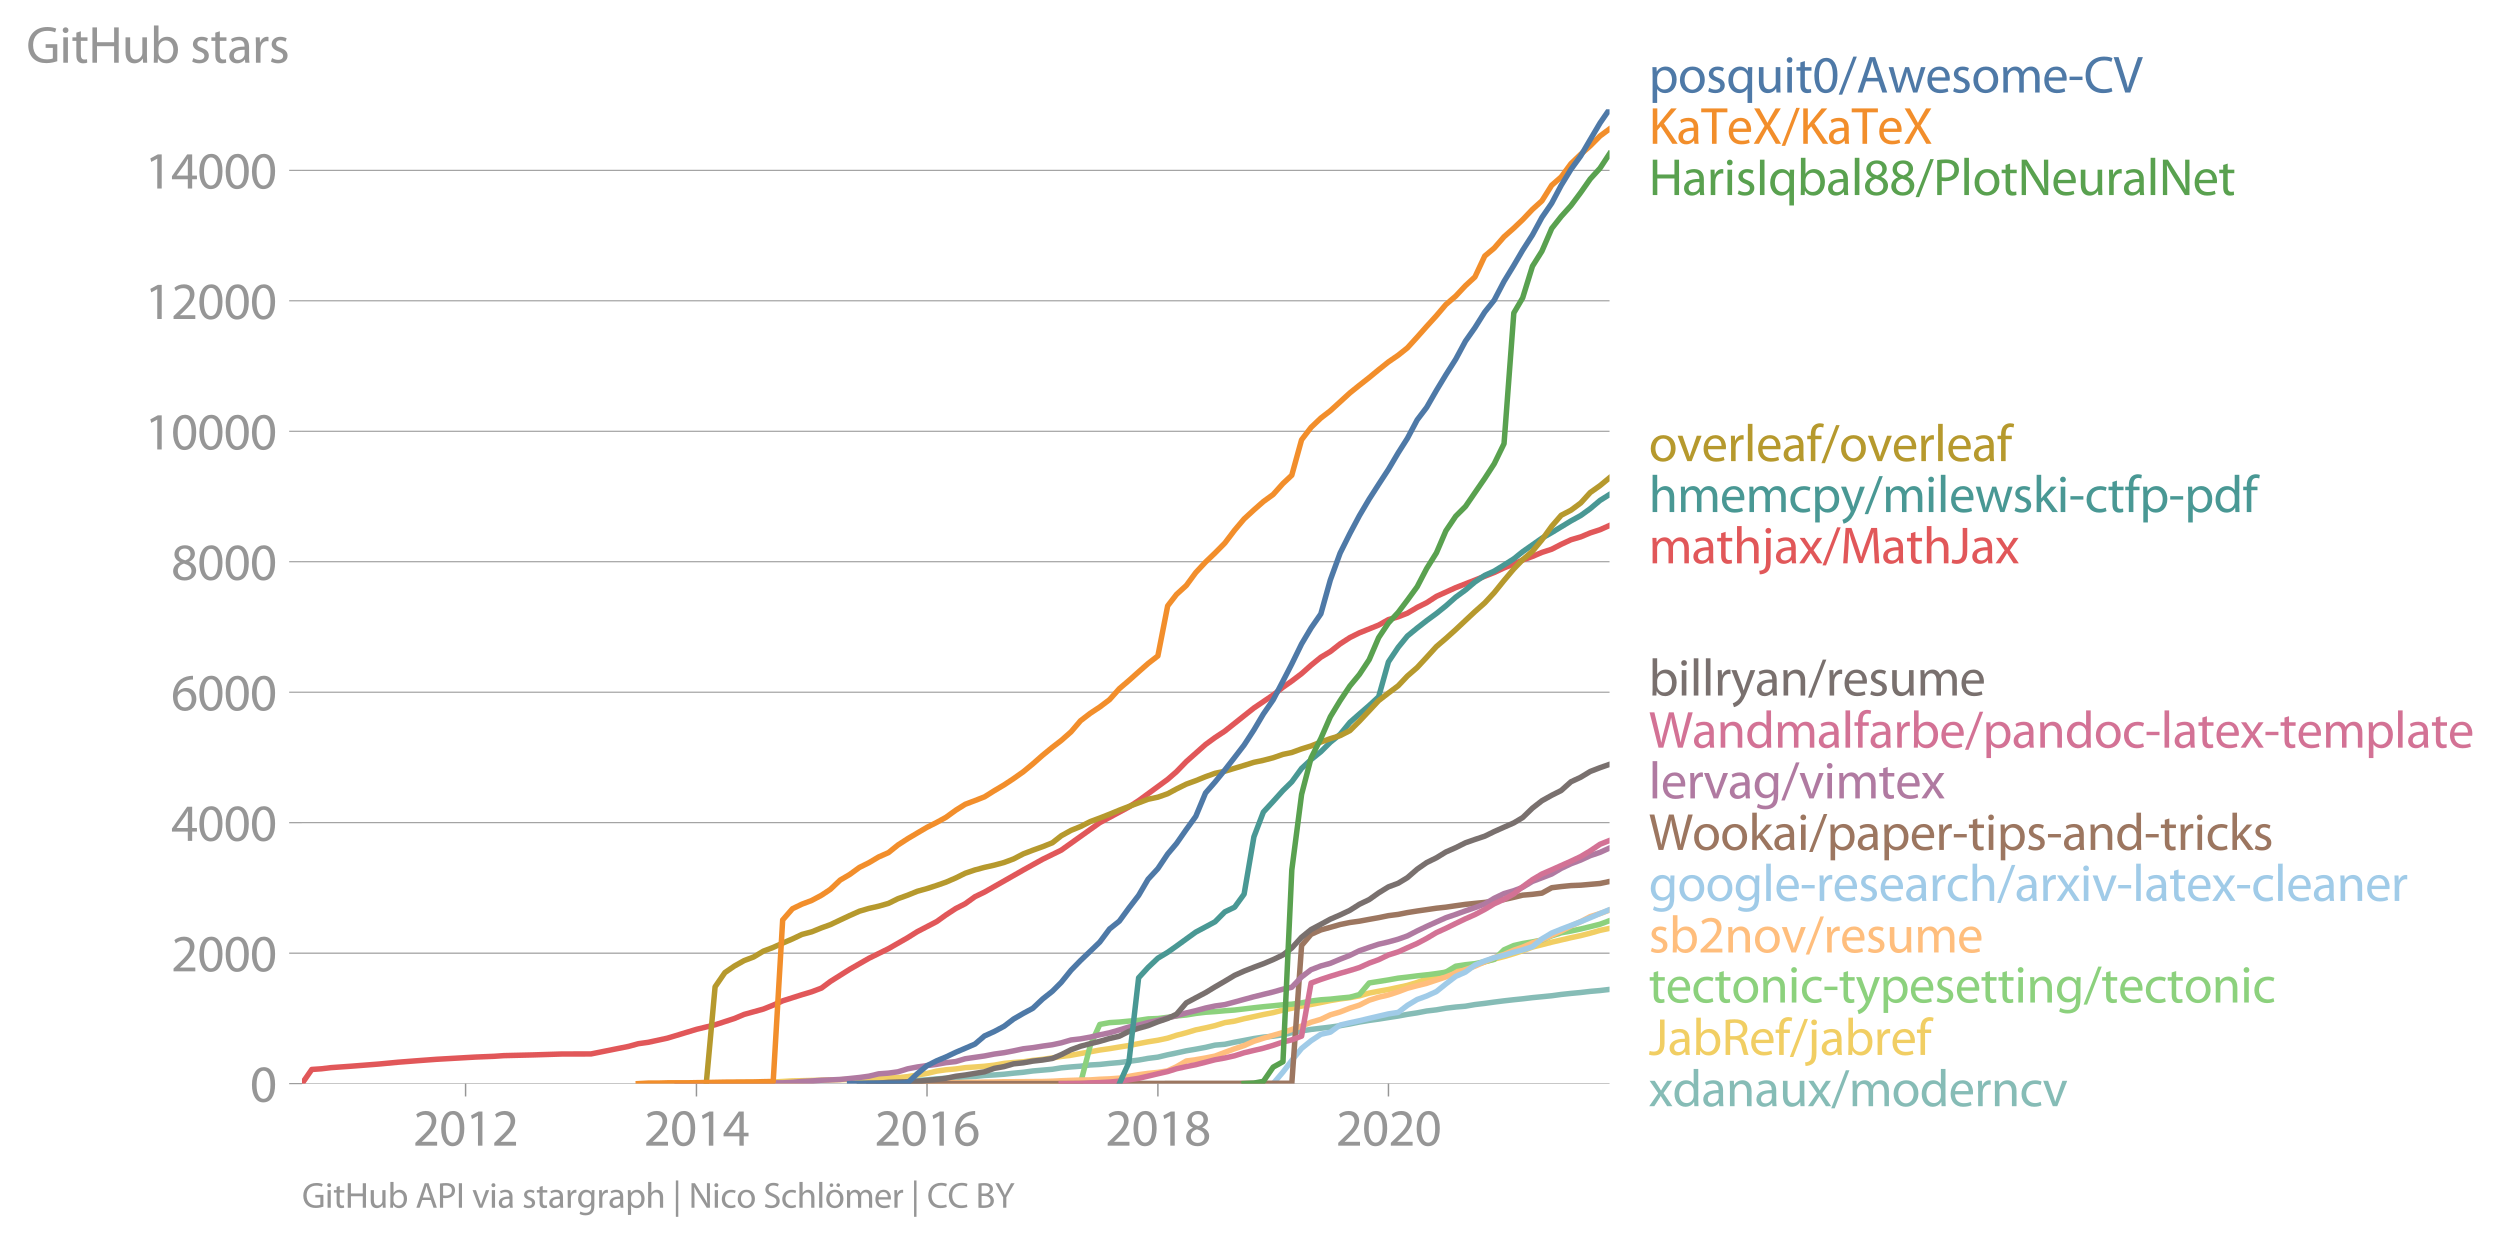 <svg xmlns:xlink="http://www.w3.org/1999/xlink" width="910.398" height="452.647" viewBox="0 0 682.798 339.485" xmlns="http://www.w3.org/2000/svg"><defs><style>*{stroke-linejoin:round;stroke-linecap:butt}</style></defs><g id="figure_1"><path d="M0 339.485h682.798V0H0v339.485z" style="fill:none" id="patch_1"/><g id="axes_1"><path d="M82.476 295.958h357.12V29.846H82.476v266.112z" style="fill:none" id="patch_2"/><g id="matplotlib.axis_1"><g id="xtick_1"><g id="line2d_1"><defs><path id="ma07c8bc0cc" d="M0 0v3.5" style="stroke:#969696;stroke-width:.4"/></defs><use xlink:href="#ma07c8bc0cc" x="127.159" y="295.958" style="fill:#969696;stroke:#969696;stroke-width:.4"/></g><g style="fill:#969696" transform="matrix(.14 0 0 -.14 112.796 312.898)" id="text_1"><defs><path id="MyriadPro-Regular-32" d="M2944 0v467H1075v13l333 307c877 845 1434 1466 1434 2234 0 595-378 1209-1274 1209-480 0-890-179-1178-422l180-397c192 160 505 352 883 352 621 0 825-390 825-813-6-627-486-1164-1548-2176L288 346V0h2656z" transform="scale(.016)"/><path id="MyriadPro-Regular-30" d="M1677 4230c-845 0-1447-768-1447-2163C243 691 794-70 1606-70c922 0 1447 780 1447 2195 0 1325-499 2105-1376 2105zm-32-435c582 0 845-672 845-1696 0-1062-276-1734-852-1734-512 0-844 614-844 1696 0 1133 358 1734 851 1734z" transform="scale(.016)"/><path id="MyriadPro-Regular-31" d="M1510 0h544v4160h-480l-908-486 108-429 724 390h12V0z" transform="scale(.016)"/></defs><use xlink:href="#MyriadPro-Regular-32"/><use xlink:href="#MyriadPro-Regular-30" x="51.3"/><use xlink:href="#MyriadPro-Regular-31" x="102.6"/><use xlink:href="#MyriadPro-Regular-32" x="153.9"/></g></g><g id="xtick_2"><use xlink:href="#ma07c8bc0cc" x="190.216" y="295.958" style="fill:#969696;stroke:#969696;stroke-width:.4" id="line2d_2"/><g style="fill:#969696" transform="matrix(.14 0 0 -.14 175.853 312.898)" id="text_2"><defs><path id="MyriadPro-Regular-34" d="M2560 0v1133h582v441h-582v2586h-608L96 1504v-371h1933V0h531zM666 1574v13l1017 1415c115 192 218 371 346 614h19c-13-218-19-435-19-653V1574H666z" transform="scale(.016)"/></defs><use xlink:href="#MyriadPro-Regular-32"/><use xlink:href="#MyriadPro-Regular-30" x="51.3"/><use xlink:href="#MyriadPro-Regular-31" x="102.6"/><use xlink:href="#MyriadPro-Regular-34" x="153.9"/></g></g><g id="xtick_3"><use xlink:href="#ma07c8bc0cc" x="253.187" y="295.958" style="fill:#969696;stroke:#969696;stroke-width:.4" id="line2d_3"/><g style="fill:#969696" transform="matrix(.14 0 0 -.14 238.823 312.898)" id="text_3"><defs><path id="MyriadPro-Regular-36" d="M2662 4224c-102 0-243-6-409-32-525-64-986-275-1331-614-410-410-704-1056-704-1876C218 621 800-70 1690-70c864 0 1382 704 1382 1465 0 813-518 1344-1254 1344-461 0-807-217-1005-480h-19c96 685 563 1331 1446 1479 160 25 307 32 422 25v461zM1690 365c-589 0-903 505-916 1190 0 103 26 186 64 250 154 301 468 512 807 512 518 0 857-359 857-954s-326-998-806-998h-6z" transform="scale(.016)"/></defs><use xlink:href="#MyriadPro-Regular-32"/><use xlink:href="#MyriadPro-Regular-30" x="51.3"/><use xlink:href="#MyriadPro-Regular-31" x="102.6"/><use xlink:href="#MyriadPro-Regular-36" x="153.9"/></g></g><g id="xtick_4"><use xlink:href="#ma07c8bc0cc" x="316.243" y="295.958" style="fill:#969696;stroke:#969696;stroke-width:.4" id="line2d_4"/><g style="fill:#969696" transform="matrix(.14 0 0 -.14 301.88 312.898)" id="text_4"><defs><path id="MyriadPro-Regular-38" d="M1062 2170c-512-218-825-589-825-1114C237 448 762-70 1632-70c794 0 1414 486 1414 1209 0 506-320 871-838 1075v20c512 243 685 620 685 972 0 519-403 1024-1210 1024-729 0-1286-448-1286-1107 0-358 198-717 659-934l6-19zm583-1831c-531 0-851 371-832 794 0 397 262 717 749 857 563-160 915-403 915-908 0-423-327-743-832-743zm6 3488c506 0 704-345 704-678 0-378-275-634-633-755-480 128-794 352-794 768 0 358 256 665 723 665z" transform="scale(.016)"/></defs><use xlink:href="#MyriadPro-Regular-32"/><use xlink:href="#MyriadPro-Regular-30" x="51.3"/><use xlink:href="#MyriadPro-Regular-31" x="102.6"/><use xlink:href="#MyriadPro-Regular-38" x="153.9"/></g></g><g id="xtick_5"><use xlink:href="#ma07c8bc0cc" x="379.214" y="295.958" style="fill:#969696;stroke:#969696;stroke-width:.4" id="line2d_5"/><g style="fill:#969696" transform="matrix(.14 0 0 -.14 364.85 312.898)" id="text_5"><use xlink:href="#MyriadPro-Regular-32"/><use xlink:href="#MyriadPro-Regular-30" x="51.3"/><use xlink:href="#MyriadPro-Regular-32" x="102.6"/><use xlink:href="#MyriadPro-Regular-30" x="153.9"/></g></g></g><g id="matplotlib.axis_2"><g id="ytick_1"><path d="M82.476 295.958h357.12" clip-path="url(#pf9a435b9bf)" style="fill:none;stroke:#969696;stroke-width:.3;stroke-linecap:square" id="line2d_6"/><g id="line2d_7"><defs><path id="m764c932a17" d="M0 0h-3.5" style="stroke:#969696;stroke-width:.3"/></defs><use xlink:href="#m764c932a17" x="82.476" y="295.958" style="fill:#969696;stroke:#969696;stroke-width:.3"/></g><use xlink:href="#MyriadPro-Regular-30" style="fill:#969696" transform="matrix(.14 0 0 -.14 68.295 300.928)" id="text_6"/></g><g id="ytick_2"><path d="M82.476 260.325h357.12" clip-path="url(#pf9a435b9bf)" style="fill:none;stroke:#969696;stroke-width:.3;stroke-linecap:square" id="line2d_8"/><use xlink:href="#m764c932a17" x="82.476" y="260.325" style="fill:#969696;stroke:#969696;stroke-width:.3" id="line2d_9"/><g style="fill:#969696" transform="matrix(.14 0 0 -.14 46.75 265.295)" id="text_7"><use xlink:href="#MyriadPro-Regular-32"/><use xlink:href="#MyriadPro-Regular-30" x="51.3"/><use xlink:href="#MyriadPro-Regular-30" x="102.6"/><use xlink:href="#MyriadPro-Regular-30" x="153.9"/></g></g><g id="ytick_3"><path d="M82.476 224.69h357.12" clip-path="url(#pf9a435b9bf)" style="fill:none;stroke:#969696;stroke-width:.3;stroke-linecap:square" id="line2d_10"/><use xlink:href="#m764c932a17" x="82.476" y="224.691" style="fill:#969696;stroke:#969696;stroke-width:.3" id="line2d_11"/><g style="fill:#969696" transform="matrix(.14 0 0 -.14 46.75 229.66)" id="text_8"><use xlink:href="#MyriadPro-Regular-34"/><use xlink:href="#MyriadPro-Regular-30" x="51.3"/><use xlink:href="#MyriadPro-Regular-30" x="102.6"/><use xlink:href="#MyriadPro-Regular-30" x="153.9"/></g></g><g id="ytick_4"><path d="M82.476 189.057h357.12" clip-path="url(#pf9a435b9bf)" style="fill:none;stroke:#969696;stroke-width:.3;stroke-linecap:square" id="line2d_12"/><use xlink:href="#m764c932a17" x="82.476" y="189.057" style="fill:#969696;stroke:#969696;stroke-width:.3" id="line2d_13"/><g style="fill:#969696" transform="matrix(.14 0 0 -.14 46.75 194.027)" id="text_9"><use xlink:href="#MyriadPro-Regular-36"/><use xlink:href="#MyriadPro-Regular-30" x="51.3"/><use xlink:href="#MyriadPro-Regular-30" x="102.6"/><use xlink:href="#MyriadPro-Regular-30" x="153.9"/></g></g><g id="ytick_5"><path d="M82.476 153.424h357.12" clip-path="url(#pf9a435b9bf)" style="fill:none;stroke:#969696;stroke-width:.3;stroke-linecap:square" id="line2d_14"/><use xlink:href="#m764c932a17" x="82.476" y="153.424" style="fill:#969696;stroke:#969696;stroke-width:.3" id="line2d_15"/><g style="fill:#969696" transform="matrix(.14 0 0 -.14 46.75 158.394)" id="text_10"><use xlink:href="#MyriadPro-Regular-38"/><use xlink:href="#MyriadPro-Regular-30" x="51.3"/><use xlink:href="#MyriadPro-Regular-30" x="102.6"/><use xlink:href="#MyriadPro-Regular-30" x="153.9"/></g></g><g id="ytick_6"><path d="M82.476 117.79h357.12" clip-path="url(#pf9a435b9bf)" style="fill:none;stroke:#969696;stroke-width:.3;stroke-linecap:square" id="line2d_16"/><use xlink:href="#m764c932a17" x="82.476" y="117.79" style="fill:#969696;stroke:#969696;stroke-width:.3" id="line2d_17"/><g style="fill:#969696" transform="matrix(.14 0 0 -.14 39.568 122.76)" id="text_11"><use xlink:href="#MyriadPro-Regular-31"/><use xlink:href="#MyriadPro-Regular-30" x="51.3"/><use xlink:href="#MyriadPro-Regular-30" x="102.6"/><use xlink:href="#MyriadPro-Regular-30" x="153.9"/><use xlink:href="#MyriadPro-Regular-30" x="205.2"/></g></g><g id="ytick_7"><path d="M82.476 82.156h357.12" clip-path="url(#pf9a435b9bf)" style="fill:none;stroke:#969696;stroke-width:.3;stroke-linecap:square" id="line2d_18"/><use xlink:href="#m764c932a17" x="82.476" y="82.156" style="fill:#969696;stroke:#969696;stroke-width:.3" id="line2d_19"/><g style="fill:#969696" transform="matrix(.14 0 0 -.14 39.568 87.126)" id="text_12"><use xlink:href="#MyriadPro-Regular-31"/><use xlink:href="#MyriadPro-Regular-32" x="51.3"/><use xlink:href="#MyriadPro-Regular-30" x="102.6"/><use xlink:href="#MyriadPro-Regular-30" x="153.9"/><use xlink:href="#MyriadPro-Regular-30" x="205.2"/></g></g><g id="ytick_8"><path d="M82.476 46.523h357.12" clip-path="url(#pf9a435b9bf)" style="fill:none;stroke:#969696;stroke-width:.3;stroke-linecap:square" id="line2d_20"/><use xlink:href="#m764c932a17" x="82.476" y="46.523" style="fill:#969696;stroke:#969696;stroke-width:.3" id="line2d_21"/><g style="fill:#969696" transform="matrix(.14 0 0 -.14 39.568 51.493)" id="text_13"><use xlink:href="#MyriadPro-Regular-31"/><use xlink:href="#MyriadPro-Regular-34" x="51.3"/><use xlink:href="#MyriadPro-Regular-30" x="102.6"/><use xlink:href="#MyriadPro-Regular-30" x="153.9"/><use xlink:href="#MyriadPro-Regular-30" x="205.2"/></g></g><g style="fill:#969696" transform="matrix(.14 0 0 -.14 7.2 17.14)" id="text_14"><defs><path id="MyriadPro-Regular-47" d="M3770 2266H2349v-448h877V531c-128-64-378-115-743-115-1005 0-1664 646-1664 1741 0 1081 685 1734 1735 1734 435 0 723-83 953-185l135 454c-186 90-576 198-1076 198-1446 0-2329-940-2336-2227 0-672 231-1248 602-1606 422-403 960-570 1613-570 582 0 1075 147 1325 237v2074z" transform="scale(.016)"/><path id="MyriadPro-Regular-69" d="M1030 0v3098H467V0h563zM749 4320c-205 0-352-154-352-352 0-192 141-346 339-346 224 0 365 154 358 346 0 198-134 352-345 352z" transform="scale(.016)"/><path id="MyriadPro-Regular-74" d="M595 3667v-569H115v-429h480V979c0-365 58-640 218-806C947 19 1158-70 1421-70c217 0 390 38 499 83l-26 422c-83-25-172-38-326-38-314 0-422 217-422 601v1671h806v429h-806v742l-551-173z" transform="scale(.016)"/><path id="MyriadPro-Regular-48" d="M486 4314V0h557v2022h2087V0h563v4314h-563V2509H1043v1805H486z" transform="scale(.016)"/><path id="MyriadPro-Regular-75" d="M3059 3098h-563V1197c0-103-19-205-51-288-103-250-365-512-743-512-512 0-691 397-691 985v1716H448V1286C448 198 1030-70 1517-70c550 0 877 326 1024 576h13l32-506h499c-19 243-26 525-26 845v2253z" transform="scale(.016)"/><path id="MyriadPro-Regular-62" d="M467 800c0-275-13-589-25-800h486l26 512h19c230-410 589-582 1037-582 691 0 1388 550 1388 1657 7 941-537 1581-1305 1581-499 0-858-224-1056-570h-13v1946H467V800zm557 998c0 90 19 167 32 231 115 429 474 691 858 691 601 0 921-531 921-1152 0-710-352-1190-941-1190-409 0-736 268-844 659-13 64-26 134-26 205v556z" transform="scale(.016)"/><path id="MyriadPro-Regular-73" d="M250 147C467 19 781-70 1120-70c736 0 1158 390 1158 934 0 461-275 730-812 934-404 154-589 269-589 525 0 231 185 423 518 423 288 0 512-103 634-180l141 410c-173 102-448 192-762 192-666 0-1069-410-1069-909 0-371 263-678 819-877 416-153 576-300 576-569 0-256-192-461-601-461-282 0-576 115-743 224L250 147z" transform="scale(.016)"/><path id="MyriadPro-Regular-61" d="M2643 1901c0 621-230 1267-1177 1267-391 0-762-109-1018-275l128-371c218 140 518 230 806 230 634 0 704-461 704-717v-64C890 1978 224 1568 224 819c0-448 320-889 947-889 442 0 775 217 947 460h20l44-390h512c-38 211-51 474-51 742v1159zm-544-858c0-57-13-121-32-179-89-262-345-518-749-518-288 0-531 172-531 537 0 602 698 711 1312 698v-538z" transform="scale(.016)"/><path id="MyriadPro-Regular-72" d="M467 0h557v1651c0 96 13 186 26 263 76 422 358 723 755 723 77 0 134-7 192-19v531c-51 13-96 19-160 19-378 0-717-262-858-678h-25l-20 608H442c19-288 25-602 25-967V0z" transform="scale(.016)"/></defs><use xlink:href="#MyriadPro-Regular-47"/><use xlink:href="#MyriadPro-Regular-69" x="64.6"/><use xlink:href="#MyriadPro-Regular-74" x="88"/><use xlink:href="#MyriadPro-Regular-48" x="121.1"/><use xlink:href="#MyriadPro-Regular-75" x="186.3"/><use xlink:href="#MyriadPro-Regular-62" x="241.4"/><use xlink:href="#MyriadPro-Regular-20" x="298.3"/><use xlink:href="#MyriadPro-Regular-73" x="319.5"/><use xlink:href="#MyriadPro-Regular-74" x="359.1"/><use xlink:href="#MyriadPro-Regular-61" x="392.2"/><use xlink:href="#MyriadPro-Regular-72" x="440.4"/><use xlink:href="#MyriadPro-Regular-73" x="473.1"/></g></g><path d="m239.989 295.958 2.674-.196 2.588-.196 2.674-.303 2.587-.196 2.675-.142 2.674-.267 2.501-.179 2.674-.213 2.588-.125 2.674-.143 2.588-.267 2.674-.142 2.674-.196 2.588-.285 2.674-.25 2.588-.356 2.674-.232 2.674-.231 2.415-.392 2.674-.25 2.588-.196 2.674-.338 2.588-.143 2.674-.285 2.674-.232 2.588-.338 2.674-.339 2.588-.463 2.674-.338 2.674-.642 2.416-.499 2.674-.588 2.588-.445 2.674-.499 2.587-.606 2.675-.231 2.674-.57 2.587-.482 2.675-.516 2.587-.392 2.674-.25 2.675-.374 2.415-.57 2.674-.499 2.588-.41 2.674-.32 2.588-.303 2.674-.392 2.674-.463 2.588-.535 2.674-.445 2.588-.357 2.674-.427 2.674-.41 2.501-.463 2.674-.41 2.588-.499 2.674-.32 2.588-.446 2.674-.32 2.674-.232 2.588-.446 2.674-.32 2.588-.357 2.674-.338 2.674-.303 2.416-.25 2.674-.32 2.587-.25 2.675-.267 2.587-.356 2.674-.285 2.675-.25 2.587-.303 2.674-.231 2.588-.303" clip-path="url(#pf9a435b9bf)" style="fill:none;stroke:#86bcb6;stroke-width:1.5;stroke-linecap:square" id="line2d_22"/><path d="m195.305 295.958 2.675-.142 2.587-.125 2.674-.036h2.588l2.674-.089 2.674-.053 2.588-.143 2.674-.16 2.588-.054 2.674-.07 2.674-.072 2.416-.071 2.674-.054 2.588-.089 2.674-.089 2.588-.089 2.674-.196 2.674-.053 2.588-.036 2.674-.303 2.587-.41 2.675-.445 2.674-.642 2.501-.356 2.674-.232 2.588-.356 2.674-.178 2.588-.196 2.674-.303 2.674-.481 2.588-.25 2.674-.195 2.588-.375 2.674-.285 2.674-.392 2.415-.392 2.674-.338 2.588-.463 2.674-.481 2.588-.481 2.674-.375 2.674-.445 2.588-.41 2.674-.516 2.588-.5 2.674-.427 2.674-.57 2.416-.784 2.674-.695 2.588-.784 2.674-.552 2.587-.606 2.675-.82 2.674-.41 2.587-.659 2.675-.57 2.587-.57 2.674-.516 2.675-.695 2.415-.5 2.674-.587 2.588-.446 2.674-.534 2.588-.535 2.674-.445 2.674-.356 2.588-.481 2.674-.767 2.588-.498 2.674-.481 2.674-.57 2.501-.553 2.674-.802 2.588-.944 2.674-.944 2.588-.962 2.674-.713 2.674-.606 2.588-.695 2.674-.73 2.588-.802 2.674-.66 2.674-.8 2.416-.803 2.674-.997 2.587-.642 2.675-.695 2.587-.605 2.674-.624 2.675-.57 2.587-.66 2.674-.765 2.588-.553" clip-path="url(#pf9a435b9bf)" style="fill:none;stroke:#f1ce63;stroke-width:1.5;stroke-linecap:square" id="line2d_23"/><path d="m287.432 295.958 2.415-.018 2.674-.07 2.588-.036 2.674-10.299 2.588-5.737 2.674-.499 2.674-.16 2.588-.25 2.674-.213 2.588-.392 2.674-.107 2.674-.338 2.416-.357 2.674-.267 2.588-.428 2.674-.32 2.587-.179 2.675-.231 2.674-.196 2.587-.303 2.675-.32 2.587-.286 2.674-.25 2.675-.284 2.415-.16 2.674-.357 2.588-.499 2.674-.338 2.588-.179 2.674-.285 2.674-.25 2.588-.712 2.674-3.171 2.588-.41 2.674-.428 2.674-.48 2.501-.286 2.674-.338 2.588-.285 2.674-.339 2.588-.392 2.674-1.621 2.674-.41 2.588-.285 2.674-.552 2.588-.606 2.674-2.62 2.674-1.175 2.416-.552 2.674-.446 2.587-.516 2.675-1.123 2.587-.837 2.674-.481 2.675-.57 2.587-.624 2.674-.677 2.588-.962" clip-path="url(#pf9a435b9bf)" style="fill:none;stroke:#8cd17d;stroke-width:1.5;stroke-linecap:square" id="line2d_24"/><g style="fill:#4e79a7" transform="matrix(.14 0 0 -.14 450.31 25.274)" id="text_15"><defs><path id="MyriadPro-Regular-70" d="M467-1267h557V416h13c185-307 544-486 953-486 730 0 1408 550 1408 1664 0 940-563 1574-1312 1574-505 0-870-224-1100-602h-13l-26 532H442c12-295 25-615 25-1012v-3353zm557 3059c0 77 19 160 38 230 109 423 468 698 852 698 595 0 921-531 921-1152 0-710-345-1197-941-1197-403 0-742 269-844 659-13 71-26 148-26 231v531z" transform="scale(.016)"/><path id="MyriadPro-Regular-6f" d="M1779 3168c-857 0-1536-608-1536-1645C243 544 890-70 1728-70c749 0 1542 499 1542 1644 0 948-601 1594-1491 1594zm-13-422c666 0 928-666 928-1191 0-697-403-1203-940-1203-551 0-941 512-941 1190 0 589 288 1204 953 1204z" transform="scale(.016)"/><path id="MyriadPro-Regular-71" d="M2579-1267h563v3513c0 320 7 589 20 852h-532l-19-468h-13c-153 301-473 538-953 538-653 0-1402-512-1402-1670C243 557 832-70 1555-70c499 0 845 243 1011 550h13v-1747zm0 2528c0-83-19-192-45-269-128-390-441-614-806-614-621 0-915 537-915 1152 0 697 352 1190 934 1190 423 0 723-294 807-640 19-70 25-160 25-237v-582z" transform="scale(.016)"/><path id="MyriadPro-Regular-2f" d="m422-256 1792 4640h-435L-6-256h428z" transform="scale(.016)"/><path id="MyriadPro-Regular-41" d="M2714 1357 3174 0h596L2298 4314h-672L160 0h576l448 1357h1530zm-1415 435 423 1248c83 262 153 525 217 781h13c64-250 128-506 224-787l422-1242H1299z" transform="scale(.016)"/><path id="MyriadPro-Regular-77" d="M115 3098 1050 0h512l499 1472c109 333 205 653 281 1024h13c77-365 167-672 275-1018L3104 0h512l998 3098h-556l-442-1556c-102-364-186-691-237-1004h-19c-70 313-160 640-275 1011l-480 1549h-474l-505-1575c-103-339-205-672-276-985h-19c-57 320-141 640-230 985L691 3098H115z" transform="scale(.016)"/><path id="MyriadPro-Regular-65" d="M2957 1446c6 58 19 148 19 263 0 569-269 1459-1280 1459-902 0-1453-736-1453-1670C243 563 813-70 1766-70c493 0 832 108 1031 198l-96 403c-211-89-455-160-858-160-563 0-1049 314-1062 1075h2176zM787 1850c45 390 295 915 864 915 634 0 787-557 781-915H787z" transform="scale(.016)"/><path id="MyriadPro-Regular-6d" d="M467 0h551v1869c0 96 12 192 44 275 90 282 346 563 698 563 429 0 646-358 646-851V0h551v1914c0 102 19 204 45 281 96 275 345 512 665 512 455 0 672-358 672-953V0h551v1824c0 1075-608 1344-1018 1344-294 0-499-77-685-218-128-96-249-230-345-403h-13c-135 365-455 621-877 621-512 0-800-275-973-570h-19l-26 500H442c19-256 25-519 25-839V0z" transform="scale(.016)"/><path id="MyriadPro-Regular-2d" d="M192 1939v-416h1581v416H192z" transform="scale(.016)"/><path id="MyriadPro-Regular-43" d="M3386 582c-224-108-570-179-909-179-1050 0-1658 679-1658 1735 0 1132 672 1779 1683 1779 359 0 660-77 871-179l134 454c-147 77-486 192-1024 192-1337 0-2253-915-2253-2266C230 704 1146-70 2362-70c524 0 934 108 1139 211l-115 441z" transform="scale(.016)"/><path id="MyriadPro-Regular-56" d="m2048 0 1542 4314h-595l-729-2132c-192-563-372-1107-493-1606h-13c-115 506-275 1030-461 1613L627 4314H26L1434 0h614z" transform="scale(.016)"/></defs><use xlink:href="#MyriadPro-Regular-70"/><use xlink:href="#MyriadPro-Regular-6f" x="56.9"/><use xlink:href="#MyriadPro-Regular-73" x="111.8"/><use xlink:href="#MyriadPro-Regular-71" x="151.4"/><use xlink:href="#MyriadPro-Regular-75" x="207.7"/><use xlink:href="#MyriadPro-Regular-69" x="262.8"/><use xlink:href="#MyriadPro-Regular-74" x="286.2"/><use xlink:href="#MyriadPro-Regular-30" x="319.3"/><use xlink:href="#MyriadPro-Regular-2f" x="370.6"/><use xlink:href="#MyriadPro-Regular-41" x="404.9"/><use xlink:href="#MyriadPro-Regular-77" x="466.1"/><use xlink:href="#MyriadPro-Regular-65" x="539.7"/><use xlink:href="#MyriadPro-Regular-73" x="589.8"/><use xlink:href="#MyriadPro-Regular-6f" x="629.4"/><use xlink:href="#MyriadPro-Regular-6d" x="684.3"/><use xlink:href="#MyriadPro-Regular-65" x="767.7"/><use xlink:href="#MyriadPro-Regular-2d" x="817.8"/><use xlink:href="#MyriadPro-Regular-43" x="848.5"/><use xlink:href="#MyriadPro-Regular-56" x="906.5"/></g><g style="fill:#f28e2b" transform="matrix(.14 0 0 -.14 450.31 39.274)" id="text_16"><defs><path id="MyriadPro-Regular-4b" d="M486 0h557v1645l410 473L2874 0h659L1850 2483l1561 1831h-691L1402 2694c-109-140-224-294-340-460h-19v2080H486V0z" transform="scale(.016)"/><path id="MyriadPro-Regular-54" d="M1306 0h563v3840h1318v474H-6v-474h1312V0z" transform="scale(.016)"/><path id="MyriadPro-Regular-58" d="M3494 0 2150 2214l1312 2100h-640l-588-1012c-160-275-269-473-391-729h-19c-115 230-237 448-397 729L858 4314H211l1267-2132L160 0h640l518 947c224 378 346 608 468 858h12c135-250 276-487 500-851L2848 0h646z" transform="scale(.016)"/></defs><use xlink:href="#MyriadPro-Regular-4b"/><use xlink:href="#MyriadPro-Regular-61" x="54.2"/><use xlink:href="#MyriadPro-Regular-54" x="102.4"/><use xlink:href="#MyriadPro-Regular-65" x="152.1"/><use xlink:href="#MyriadPro-Regular-58" x="202.2"/><use xlink:href="#MyriadPro-Regular-2f" x="259.3"/><use xlink:href="#MyriadPro-Regular-4b" x="293.6"/><use xlink:href="#MyriadPro-Regular-61" x="347.8"/><use xlink:href="#MyriadPro-Regular-54" x="396"/><use xlink:href="#MyriadPro-Regular-65" x="445.7"/><use xlink:href="#MyriadPro-Regular-58" x="495.8"/></g><g style="fill:#59a14f" transform="matrix(.14 0 0 -.14 450.31 53.274)" id="text_17"><defs><path id="MyriadPro-Regular-49" d="M486 4314V0h557v4314H486z" transform="scale(.016)"/><path id="MyriadPro-Regular-6c" d="M467 0h563v4544H467V0z" transform="scale(.016)"/><path id="MyriadPro-Regular-50" d="M486 0h557v1728c128-32 282-38 448-38 544 0 1024 160 1319 473 217 224 332 531 332 922 0 384-140 697-377 902-256 231-659 359-1210 359-448 0-800-39-1069-84V0zm557 3859c96 26 282 45 525 45 614 0 1018-275 1018-845 0-595-410-921-1082-921-186 0-339 12-461 44v1677z" transform="scale(.016)"/><path id="MyriadPro-Regular-4e" d="M1011 0v1843c0 717-13 1235-45 1779l20 7c217-467 505-960 806-1440L3162 0h563v4314h-525V2509c0-672 13-1197 64-1773l-13-6c-205 441-454 896-774 1401L1094 4314H486V0h525z" transform="scale(.016)"/></defs><use xlink:href="#MyriadPro-Regular-48"/><use xlink:href="#MyriadPro-Regular-61" x="65.2"/><use xlink:href="#MyriadPro-Regular-72" x="113.4"/><use xlink:href="#MyriadPro-Regular-69" x="146.1"/><use xlink:href="#MyriadPro-Regular-73" x="169.5"/><use xlink:href="#MyriadPro-Regular-49" x="209.1"/><use xlink:href="#MyriadPro-Regular-71" x="233"/><use xlink:href="#MyriadPro-Regular-62" x="289.3"/><use xlink:href="#MyriadPro-Regular-61" x="346.2"/><use xlink:href="#MyriadPro-Regular-6c" x="394.4"/><use xlink:href="#MyriadPro-Regular-38" x="418"/><use xlink:href="#MyriadPro-Regular-38" x="469.3"/><use xlink:href="#MyriadPro-Regular-2f" x="520.6"/><use xlink:href="#MyriadPro-Regular-50" x="554.9"/><use xlink:href="#MyriadPro-Regular-6c" x="608.1"/><use xlink:href="#MyriadPro-Regular-6f" x="631.7"/><use xlink:href="#MyriadPro-Regular-74" x="686.6"/><use xlink:href="#MyriadPro-Regular-4e" x="719.7"/><use xlink:href="#MyriadPro-Regular-65" x="785.5"/><use xlink:href="#MyriadPro-Regular-75" x="835.6"/><use xlink:href="#MyriadPro-Regular-72" x="890.7"/><use xlink:href="#MyriadPro-Regular-61" x="923.4"/><use xlink:href="#MyriadPro-Regular-6c" x="971.6"/><use xlink:href="#MyriadPro-Regular-4e" x="995.2"/><use xlink:href="#MyriadPro-Regular-65" x="1061"/><use xlink:href="#MyriadPro-Regular-74" x="1111.1"/></g><g style="fill:#b6992d" transform="matrix(.14 0 0 -.14 450.31 125.94)" id="text_18"><defs><path id="MyriadPro-Regular-76" d="M83 3098 1261 0h537l1216 3098h-588l-602-1741c-102-282-192-538-262-794h-20c-64 256-147 512-249 794L685 3098H83z" transform="scale(.016)"/><path id="MyriadPro-Regular-66" d="M1082 0v2669h748v429h-748v166c0 474 121 896 601 896 160 0 275-32 359-70l76 435c-108 45-281 89-480 89-262 0-544-83-755-288-262-249-358-646-358-1081v-147H90v-429h435V0h557z" transform="scale(.016)"/></defs><use xlink:href="#MyriadPro-Regular-6f"/><use xlink:href="#MyriadPro-Regular-76" x="54.9"/><use xlink:href="#MyriadPro-Regular-65" x="103"/><use xlink:href="#MyriadPro-Regular-72" x="153.1"/><use xlink:href="#MyriadPro-Regular-6c" x="185.8"/><use xlink:href="#MyriadPro-Regular-65" x="209.4"/><use xlink:href="#MyriadPro-Regular-61" x="259.5"/><use xlink:href="#MyriadPro-Regular-66" x="307.7"/><use xlink:href="#MyriadPro-Regular-2f" x="336.9"/><use xlink:href="#MyriadPro-Regular-6f" x="371.2"/><use xlink:href="#MyriadPro-Regular-76" x="426.1"/><use xlink:href="#MyriadPro-Regular-65" x="474.2"/><use xlink:href="#MyriadPro-Regular-72" x="524.3"/><use xlink:href="#MyriadPro-Regular-6c" x="557"/><use xlink:href="#MyriadPro-Regular-65" x="580.6"/><use xlink:href="#MyriadPro-Regular-61" x="630.7"/><use xlink:href="#MyriadPro-Regular-66" x="678.9"/></g><g style="fill:#499894" transform="matrix(.14 0 0 -.14 450.31 139.855)" id="text_19"><defs><path id="MyriadPro-Regular-68" d="M467 0h563v1869c0 109 7 192 39 269 102 307 390 563 755 563 531 0 717-423 717-922V0h563v1843c0 1069-666 1325-1082 1325-211 0-409-64-576-160-172-96-313-237-403-397h-13v1933H467V0z" transform="scale(.016)"/><path id="MyriadPro-Regular-63" d="M2579 538c-160-71-371-154-691-154-614 0-1075 442-1075 1158 0 647 384 1172 1094 1172 307 0 519-71 653-148l128 436c-154 76-448 160-781 160-1011 0-1664-692-1664-1645C243 570 851-70 1786-70c416 0 742 108 889 185l-96 423z" transform="scale(.016)"/><path id="MyriadPro-Regular-79" d="M58 3098 1203 243c26-70 39-115 39-147s-20-77-45-134c-128-288-320-506-474-628-166-140-352-230-493-275l141-473c141 25 416 121 691 364 384 333 660 877 1063 1940l845 2208h-596l-614-1818c-77-224-141-461-198-646h-13c-51 185-128 428-199 633L672 3098H58z" transform="scale(.016)"/><path id="MyriadPro-Regular-6b" d="M1024 4544H467V0h557v1165l288 320L2381 0h685L1702 1824l1197 1274h-678l-909-1069c-90-109-198-243-275-352h-13v2867z" transform="scale(.016)"/><path id="MyriadPro-Regular-64" d="M2579 4544V2694h-13c-140 250-460 474-934 474-755 0-1395-634-1389-1664C243 563 819-70 1568-70c506 0 883 262 1056 608h13l25-538h506c-19 211-26 525-26 800v3744h-563zm0-3245c0-89-6-166-25-243-103-422-448-672-826-672-608 0-915 518-915 1146 0 684 345 1196 928 1196 422 0 729-294 813-652 19-71 25-167 25-237v-538z" transform="scale(.016)"/></defs><use xlink:href="#MyriadPro-Regular-68"/><use xlink:href="#MyriadPro-Regular-6d" x="55.5"/><use xlink:href="#MyriadPro-Regular-65" x="138.9"/><use xlink:href="#MyriadPro-Regular-6d" x="189"/><use xlink:href="#MyriadPro-Regular-63" x="272.4"/><use xlink:href="#MyriadPro-Regular-70" x="317.2"/><use xlink:href="#MyriadPro-Regular-79" x="374.1"/><use xlink:href="#MyriadPro-Regular-2f" x="421.2"/><use xlink:href="#MyriadPro-Regular-6d" x="455.5"/><use xlink:href="#MyriadPro-Regular-69" x="538.9"/><use xlink:href="#MyriadPro-Regular-6c" x="562.3"/><use xlink:href="#MyriadPro-Regular-65" x="585.9"/><use xlink:href="#MyriadPro-Regular-77" x="636"/><use xlink:href="#MyriadPro-Regular-73" x="709.6"/><use xlink:href="#MyriadPro-Regular-6b" x="749.2"/><use xlink:href="#MyriadPro-Regular-69" x="796.1"/><use xlink:href="#MyriadPro-Regular-2d" x="819.5"/><use xlink:href="#MyriadPro-Regular-63" x="850.2"/><use xlink:href="#MyriadPro-Regular-74" x="895"/><use xlink:href="#MyriadPro-Regular-66" x="928.1"/><use xlink:href="#MyriadPro-Regular-70" x="957.3"/><use xlink:href="#MyriadPro-Regular-2d" x="1014.2"/><use xlink:href="#MyriadPro-Regular-70" x="1044.9"/><use xlink:href="#MyriadPro-Regular-64" x="1101.8"/><use xlink:href="#MyriadPro-Regular-66" x="1158.2"/></g><g style="fill:#e15759" transform="matrix(.14 0 0 -.14 450.31 153.849)" id="text_20"><defs><path id="MyriadPro-Regular-6a" d="M-230-1350c300 0 710 102 960 352 275 281 371 672 371 1273v2823H538V493c0-743-58-992-212-1165C192-819-32-890-288-909l58-441zM826 4320c-212 0-359-154-359-352 0-186 135-346 346-346 224 0 358 160 352 346 0 198-135 352-339 352z" transform="scale(.016)"/><path id="MyriadPro-Regular-78" d="m102 3098 1050-1517L51 0h621l448 698c115 185 224 345 326 537h13c109-185 211-358 333-537L2246 0h640L1798 1600l1056 1498h-608l-435-660c-102-166-205-326-307-512h-19c-103 173-199 333-314 506l-441 666H102z" transform="scale(.016)"/><path id="MyriadPro-Regular-4d" d="M4230 0h544l-268 4314h-711l-768-2087c-192-544-345-1017-454-1453h-19c-109 448-256 922-436 1453l-736 2087H672L371 0h531l116 1850c38 646 70 1369 83 1907h13c121-512 294-1069 499-1677L2310 26h423l761 2092c218 589 397 1133 544 1639h20c-7-538 32-1261 64-1863L4230 0z" transform="scale(.016)"/><path id="MyriadPro-Regular-4a" d="M1370 1472c0-845-295-1069-794-1069-186 0-352 39-467 83L26 32C166-26 416-70 621-70c742 0 1305 352 1305 1497v2887h-556V1472z" transform="scale(.016)"/></defs><use xlink:href="#MyriadPro-Regular-6d"/><use xlink:href="#MyriadPro-Regular-61" x="83.4"/><use xlink:href="#MyriadPro-Regular-74" x="131.6"/><use xlink:href="#MyriadPro-Regular-68" x="164.7"/><use xlink:href="#MyriadPro-Regular-6a" x="220.2"/><use xlink:href="#MyriadPro-Regular-61" x="244.5"/><use xlink:href="#MyriadPro-Regular-78" x="292.7"/><use xlink:href="#MyriadPro-Regular-2f" x="339"/><use xlink:href="#MyriadPro-Regular-4d" x="373.3"/><use xlink:href="#MyriadPro-Regular-61" x="453.7"/><use xlink:href="#MyriadPro-Regular-74" x="501.9"/><use xlink:href="#MyriadPro-Regular-68" x="535"/><use xlink:href="#MyriadPro-Regular-4a" x="590.5"/><use xlink:href="#MyriadPro-Regular-61" x="627.5"/><use xlink:href="#MyriadPro-Regular-78" x="675.7"/></g><g style="fill:#79706e" transform="matrix(.14 0 0 -.14 450.31 189.97)" id="text_21"><defs><path id="MyriadPro-Regular-6e" d="M467 0h563v1862c0 96 13 192 39 263 96 313 384 576 755 576 531 0 717-416 717-915V0h563v1850c0 1062-666 1318-1094 1318-512 0-871-288-1024-582h-13l-32 512H442c19-256 25-519 25-839V0z" transform="scale(.016)"/></defs><use xlink:href="#MyriadPro-Regular-62"/><use xlink:href="#MyriadPro-Regular-69" x="56.9"/><use xlink:href="#MyriadPro-Regular-6c" x="80.3"/><use xlink:href="#MyriadPro-Regular-6c" x="103.9"/><use xlink:href="#MyriadPro-Regular-72" x="127.5"/><use xlink:href="#MyriadPro-Regular-79" x="160.2"/><use xlink:href="#MyriadPro-Regular-61" x="207.3"/><use xlink:href="#MyriadPro-Regular-6e" x="255.5"/><use xlink:href="#MyriadPro-Regular-2f" x="311"/><use xlink:href="#MyriadPro-Regular-72" x="345.3"/><use xlink:href="#MyriadPro-Regular-65" x="378"/><use xlink:href="#MyriadPro-Regular-73" x="428.1"/><use xlink:href="#MyriadPro-Regular-75" x="467.7"/><use xlink:href="#MyriadPro-Regular-6d" x="522.8"/><use xlink:href="#MyriadPro-Regular-65" x="606.2"/></g><g style="fill:#d37295" transform="matrix(.14 0 0 -.14 450.31 204.208)" id="text_22"><defs><path id="MyriadPro-Regular-57" d="m1773 0 614 2246c160 557 256 980 333 1408h13c57-435 147-857 281-1408L3558 0h583l1222 4314h-569l-570-2176c-134-538-256-1018-346-1492h-12c-64 455-180 967-301 1479l-525 2189h-582l-576-2176c-148-557-282-1069-352-1498h-13c-77 416-192 954-320 1491L685 4314H96L1190 0h583z" transform="scale(.016)"/></defs><use xlink:href="#MyriadPro-Regular-57"/><use xlink:href="#MyriadPro-Regular-61" x="84.6"/><use xlink:href="#MyriadPro-Regular-6e" x="132.8"/><use xlink:href="#MyriadPro-Regular-64" x="188.3"/><use xlink:href="#MyriadPro-Regular-6d" x="244.7"/><use xlink:href="#MyriadPro-Regular-61" x="328.1"/><use xlink:href="#MyriadPro-Regular-6c" x="376.3"/><use xlink:href="#MyriadPro-Regular-66" x="399.9"/><use xlink:href="#MyriadPro-Regular-61" x="429.1"/><use xlink:href="#MyriadPro-Regular-72" x="477.3"/><use xlink:href="#MyriadPro-Regular-62" x="510"/><use xlink:href="#MyriadPro-Regular-65" x="566.9"/><use xlink:href="#MyriadPro-Regular-2f" x="617"/><use xlink:href="#MyriadPro-Regular-70" x="651.3"/><use xlink:href="#MyriadPro-Regular-61" x="708.2"/><use xlink:href="#MyriadPro-Regular-6e" x="756.4"/><use xlink:href="#MyriadPro-Regular-64" x="811.9"/><use xlink:href="#MyriadPro-Regular-6f" x="868.3"/><use xlink:href="#MyriadPro-Regular-63" x="923.2"/><use xlink:href="#MyriadPro-Regular-2d" x="968"/><use xlink:href="#MyriadPro-Regular-6c" x="998.7"/><use xlink:href="#MyriadPro-Regular-61" x="1022.3"/><use xlink:href="#MyriadPro-Regular-74" x="1070.5"/><use xlink:href="#MyriadPro-Regular-65" x="1103.6"/><use xlink:href="#MyriadPro-Regular-78" x="1153.7"/><use xlink:href="#MyriadPro-Regular-2d" x="1200"/><use xlink:href="#MyriadPro-Regular-74" x="1230.7"/><use xlink:href="#MyriadPro-Regular-65" x="1263.8"/><use xlink:href="#MyriadPro-Regular-6d" x="1313.9"/><use xlink:href="#MyriadPro-Regular-70" x="1397.3"/><use xlink:href="#MyriadPro-Regular-6c" x="1454.2"/><use xlink:href="#MyriadPro-Regular-61" x="1477.8"/><use xlink:href="#MyriadPro-Regular-74" x="1526"/><use xlink:href="#MyriadPro-Regular-65" x="1559.1"/></g><g style="fill:#b07aa1" transform="matrix(.14 0 0 -.14 450.31 218.054)" id="text_23"><defs><path id="MyriadPro-Regular-67" d="M3110 2246c0 378 13 628 26 852h-493l-25-468h-13c-135 256-429 538-967 538-710 0-1395-595-1395-1645C243 666 794 13 1562 13c480 0 812 230 985 518h13V186c0-781-422-1082-998-1082-384 0-704 115-909 243l-141-429c250-166 659-256 1030-256 391 0 826 90 1127 372 301 268 441 704 441 1414v1798zm-556-928c0-96-13-204-45-300-122-359-435-576-781-576-608 0-915 505-915 1113 0 717 384 1171 921 1171 410 0 685-268 788-595 25-77 32-160 32-256v-557z" transform="scale(.016)"/></defs><use xlink:href="#MyriadPro-Regular-6c"/><use xlink:href="#MyriadPro-Regular-65" x="23.6"/><use xlink:href="#MyriadPro-Regular-72" x="73.7"/><use xlink:href="#MyriadPro-Regular-76" x="106.4"/><use xlink:href="#MyriadPro-Regular-61" x="154.5"/><use xlink:href="#MyriadPro-Regular-67" x="202.7"/><use xlink:href="#MyriadPro-Regular-2f" x="258.6"/><use xlink:href="#MyriadPro-Regular-76" x="292.9"/><use xlink:href="#MyriadPro-Regular-69" x="341"/><use xlink:href="#MyriadPro-Regular-6d" x="364.4"/><use xlink:href="#MyriadPro-Regular-74" x="447.8"/><use xlink:href="#MyriadPro-Regular-65" x="480.9"/><use xlink:href="#MyriadPro-Regular-78" x="531"/></g><g style="fill:#9c7660" transform="matrix(.14 0 0 -.14 450.31 232.132)" id="text_24"><use xlink:href="#MyriadPro-Regular-57"/><use xlink:href="#MyriadPro-Regular-6f" x="84.6"/><use xlink:href="#MyriadPro-Regular-6f" x="139.5"/><use xlink:href="#MyriadPro-Regular-6b" x="194.4"/><use xlink:href="#MyriadPro-Regular-61" x="241.3"/><use xlink:href="#MyriadPro-Regular-69" x="289.5"/><use xlink:href="#MyriadPro-Regular-2f" x="312.9"/><use xlink:href="#MyriadPro-Regular-70" x="347.2"/><use xlink:href="#MyriadPro-Regular-61" x="404.1"/><use xlink:href="#MyriadPro-Regular-70" x="452.3"/><use xlink:href="#MyriadPro-Regular-65" x="509.2"/><use xlink:href="#MyriadPro-Regular-72" x="559.3"/><use xlink:href="#MyriadPro-Regular-2d" x="592"/><use xlink:href="#MyriadPro-Regular-74" x="622.7"/><use xlink:href="#MyriadPro-Regular-69" x="655.8"/><use xlink:href="#MyriadPro-Regular-70" x="679.2"/><use xlink:href="#MyriadPro-Regular-73" x="736.1"/><use xlink:href="#MyriadPro-Regular-2d" x="775.7"/><use xlink:href="#MyriadPro-Regular-61" x="806.4"/><use xlink:href="#MyriadPro-Regular-6e" x="854.6"/><use xlink:href="#MyriadPro-Regular-64" x="910.1"/><use xlink:href="#MyriadPro-Regular-2d" x="966.5"/><use xlink:href="#MyriadPro-Regular-74" x="997.2"/><use xlink:href="#MyriadPro-Regular-72" x="1030.3"/><use xlink:href="#MyriadPro-Regular-69" x="1063"/><use xlink:href="#MyriadPro-Regular-63" x="1086.4"/><use xlink:href="#MyriadPro-Regular-6b" x="1131.2"/><use xlink:href="#MyriadPro-Regular-73" x="1178.1"/></g><g style="fill:#a0cbe8" transform="matrix(.14 0 0 -.14 450.31 246.054)" id="text_25"><use xlink:href="#MyriadPro-Regular-67"/><use xlink:href="#MyriadPro-Regular-6f" x="55.9"/><use xlink:href="#MyriadPro-Regular-6f" x="110.8"/><use xlink:href="#MyriadPro-Regular-67" x="165.7"/><use xlink:href="#MyriadPro-Regular-6c" x="221.6"/><use xlink:href="#MyriadPro-Regular-65" x="245.2"/><use xlink:href="#MyriadPro-Regular-2d" x="295.3"/><use xlink:href="#MyriadPro-Regular-72" x="326"/><use xlink:href="#MyriadPro-Regular-65" x="358.7"/><use xlink:href="#MyriadPro-Regular-73" x="408.8"/><use xlink:href="#MyriadPro-Regular-65" x="448.4"/><use xlink:href="#MyriadPro-Regular-61" x="498.5"/><use xlink:href="#MyriadPro-Regular-72" x="546.7"/><use xlink:href="#MyriadPro-Regular-63" x="579.4"/><use xlink:href="#MyriadPro-Regular-68" x="624.2"/><use xlink:href="#MyriadPro-Regular-2f" x="679.7"/><use xlink:href="#MyriadPro-Regular-61" x="714"/><use xlink:href="#MyriadPro-Regular-72" x="762.2"/><use xlink:href="#MyriadPro-Regular-78" x="794.9"/><use xlink:href="#MyriadPro-Regular-69" x="841.2"/><use xlink:href="#MyriadPro-Regular-76" x="864.6"/><use xlink:href="#MyriadPro-Regular-2d" x="912.7"/><use xlink:href="#MyriadPro-Regular-6c" x="943.4"/><use xlink:href="#MyriadPro-Regular-61" x="967"/><use xlink:href="#MyriadPro-Regular-74" x="1015.2"/><use xlink:href="#MyriadPro-Regular-65" x="1048.3"/><use xlink:href="#MyriadPro-Regular-78" x="1098.4"/><use xlink:href="#MyriadPro-Regular-2d" x="1144.7"/><use xlink:href="#MyriadPro-Regular-63" x="1175.4"/><use xlink:href="#MyriadPro-Regular-6c" x="1220.2"/><use xlink:href="#MyriadPro-Regular-65" x="1243.8"/><use xlink:href="#MyriadPro-Regular-61" x="1293.9"/><use xlink:href="#MyriadPro-Regular-6e" x="1342.1"/><use xlink:href="#MyriadPro-Regular-65" x="1397.6"/><use xlink:href="#MyriadPro-Regular-72" x="1447.7"/></g><g style="fill:#ffbe7d" transform="matrix(.14 0 0 -.14 450.31 260.132)" id="text_26"><use xlink:href="#MyriadPro-Regular-73"/><use xlink:href="#MyriadPro-Regular-62" x="39.6"/><use xlink:href="#MyriadPro-Regular-32" x="96.5"/><use xlink:href="#MyriadPro-Regular-6e" x="147.8"/><use xlink:href="#MyriadPro-Regular-6f" x="203.3"/><use xlink:href="#MyriadPro-Regular-76" x="258.2"/><use xlink:href="#MyriadPro-Regular-2f" x="306.3"/><use xlink:href="#MyriadPro-Regular-72" x="340.6"/><use xlink:href="#MyriadPro-Regular-65" x="373.3"/><use xlink:href="#MyriadPro-Regular-73" x="423.4"/><use xlink:href="#MyriadPro-Regular-75" x="463"/><use xlink:href="#MyriadPro-Regular-6d" x="518.1"/><use xlink:href="#MyriadPro-Regular-65" x="601.5"/></g><g style="fill:#8cd17d" transform="matrix(.14 0 0 -.14 450.31 273.81)" id="text_27"><use xlink:href="#MyriadPro-Regular-74"/><use xlink:href="#MyriadPro-Regular-65" x="33.1"/><use xlink:href="#MyriadPro-Regular-63" x="83.2"/><use xlink:href="#MyriadPro-Regular-74" x="128"/><use xlink:href="#MyriadPro-Regular-6f" x="161.1"/><use xlink:href="#MyriadPro-Regular-6e" x="216"/><use xlink:href="#MyriadPro-Regular-69" x="271.5"/><use xlink:href="#MyriadPro-Regular-63" x="294.9"/><use xlink:href="#MyriadPro-Regular-2d" x="339.7"/><use xlink:href="#MyriadPro-Regular-74" x="370.4"/><use xlink:href="#MyriadPro-Regular-79" x="403.5"/><use xlink:href="#MyriadPro-Regular-70" x="450.6"/><use xlink:href="#MyriadPro-Regular-65" x="507.5"/><use xlink:href="#MyriadPro-Regular-73" x="557.6"/><use xlink:href="#MyriadPro-Regular-65" x="597.2"/><use xlink:href="#MyriadPro-Regular-74" x="647.3"/><use xlink:href="#MyriadPro-Regular-74" x="680.4"/><use xlink:href="#MyriadPro-Regular-69" x="713.5"/><use xlink:href="#MyriadPro-Regular-6e" x="736.9"/><use xlink:href="#MyriadPro-Regular-67" x="792.4"/><use xlink:href="#MyriadPro-Regular-2f" x="848.3"/><use xlink:href="#MyriadPro-Regular-74" x="882.6"/><use xlink:href="#MyriadPro-Regular-65" x="915.7"/><use xlink:href="#MyriadPro-Regular-63" x="965.8"/><use xlink:href="#MyriadPro-Regular-74" x="1010.6"/><use xlink:href="#MyriadPro-Regular-6f" x="1043.7"/><use xlink:href="#MyriadPro-Regular-6e" x="1098.6"/><use xlink:href="#MyriadPro-Regular-69" x="1154.1"/><use xlink:href="#MyriadPro-Regular-63" x="1177.5"/></g><g style="fill:#f1ce63" transform="matrix(.14 0 0 -.14 450.31 288.117)" id="text_28"><defs><path id="MyriadPro-Regular-52" d="M486 0h557v1869h525c506-19 736-243 864-839 122-537 218-902 288-1030h576c-90 166-192 582-333 1184-102 448-301 755-633 870v20c454 153 812 531 812 1100 0 333-121 628-339 820-269 243-653 352-1248 352-384 0-787-32-1069-90V0zm557 3866c90 25 282 51 551 51 588-7 992-250 992-807 0-492-378-819-973-819h-570v1575z" transform="scale(.016)"/></defs><use xlink:href="#MyriadPro-Regular-4a"/><use xlink:href="#MyriadPro-Regular-61" x="37"/><use xlink:href="#MyriadPro-Regular-62" x="85.2"/><use xlink:href="#MyriadPro-Regular-52" x="142.1"/><use xlink:href="#MyriadPro-Regular-65" x="195.9"/><use xlink:href="#MyriadPro-Regular-66" x="246"/><use xlink:href="#MyriadPro-Regular-2f" x="275.2"/><use xlink:href="#MyriadPro-Regular-6a" x="309.5"/><use xlink:href="#MyriadPro-Regular-61" x="333.8"/><use xlink:href="#MyriadPro-Regular-62" x="382"/><use xlink:href="#MyriadPro-Regular-72" x="438.9"/><use xlink:href="#MyriadPro-Regular-65" x="471.6"/><use xlink:href="#MyriadPro-Regular-66" x="521.7"/></g><g style="fill:#86bcb6" transform="matrix(.14 0 0 -.14 450.31 302.132)" id="text_29"><use xlink:href="#MyriadPro-Regular-78"/><use xlink:href="#MyriadPro-Regular-64" x="46.3"/><use xlink:href="#MyriadPro-Regular-61" x="102.7"/><use xlink:href="#MyriadPro-Regular-6e" x="150.9"/><use xlink:href="#MyriadPro-Regular-61" x="206.4"/><use xlink:href="#MyriadPro-Regular-75" x="254.6"/><use xlink:href="#MyriadPro-Regular-78" x="309.7"/><use xlink:href="#MyriadPro-Regular-2f" x="356"/><use xlink:href="#MyriadPro-Regular-6d" x="390.3"/><use xlink:href="#MyriadPro-Regular-6f" x="473.7"/><use xlink:href="#MyriadPro-Regular-64" x="528.6"/><use xlink:href="#MyriadPro-Regular-65" x="585"/><use xlink:href="#MyriadPro-Regular-72" x="635.1"/><use xlink:href="#MyriadPro-Regular-6e" x="667.8"/><use xlink:href="#MyriadPro-Regular-63" x="723.3"/><use xlink:href="#MyriadPro-Regular-76" x="768.1"/></g><g style="fill:#969696" transform="matrix(.097 0 0 -.097 82.476 329.856)" id="text_30"><defs><path id="MyriadPro-Regular-7c" d="M550 4800v-6400h429v6400H550z" transform="scale(.016)"/><path id="MyriadPro-Regular-53" d="M269 211C499 58 954-70 1370-70c1017 0 1510 582 1510 1248 0 633-371 985-1101 1267-595 230-857 429-857 832 0 294 224 646 812 646 391 0 679-128 820-205l153 455c-192 109-512 211-953 211-839 0-1396-499-1396-1171 0-608 436-973 1140-1223 582-224 812-454 812-857 0-435-332-736-902-736-384 0-749 128-998 281L269 211z" transform="scale(.016)"/><path id="MyriadPro-Regular-f6" d="M1165 3648c185 0 313 154 313 326 0 186-134 327-313 327s-327-147-327-327c0-172 135-326 320-326h7zm1184 0c185 0 313 154 313 326 0 186-134 327-313 327s-320-147-320-327c0-172 128-326 313-326h7zm-570-480c-857 0-1536-608-1536-1645C243 544 890-70 1728-70c749 0 1542 499 1542 1644 0 948-601 1594-1491 1594zm-13-422c666 0 928-666 928-1191 0-697-403-1203-940-1203-551 0-941 512-941 1190 0 589 288 1204 953 1204z" transform="scale(.016)"/><path id="MyriadPro-Regular-42" d="M486 13c186-26 480-51 864-51 704 0 1191 128 1492 403 217 211 364 493 364 864 0 640-480 979-889 1081v13c454 167 729 531 729 947 0 340-134 596-358 762-269 218-627 314-1184 314-390 0-774-39-1018-90V13zm557 3865c90 20 237 39 493 39 563 0 947-199 947-704 0-416-345-723-934-723h-506v1388zm0-1811h461c608 0 1114-243 1114-832 0-627-532-838-1108-838-198 0-358 6-467 25v1645z" transform="scale(.016)"/><path id="MyriadPro-Regular-59" d="M2010 0v1837l1446 2477h-634l-620-1191c-167-326-314-608-436-889h-12c-135 300-263 563-429 889L717 4314H83l1363-2484V0h564z" transform="scale(.016)"/></defs><use xlink:href="#MyriadPro-Regular-47"/><use xlink:href="#MyriadPro-Regular-69" x="64.6"/><use xlink:href="#MyriadPro-Regular-74" x="88"/><use xlink:href="#MyriadPro-Regular-48" x="121.1"/><use xlink:href="#MyriadPro-Regular-75" x="186.3"/><use xlink:href="#MyriadPro-Regular-62" x="241.4"/><use xlink:href="#MyriadPro-Regular-20" x="298.3"/><use xlink:href="#MyriadPro-Regular-41" x="319.5"/><use xlink:href="#MyriadPro-Regular-50" x="380.7"/><use xlink:href="#MyriadPro-Regular-49" x="433.9"/><use xlink:href="#MyriadPro-Regular-20" x="457.8"/><use xlink:href="#MyriadPro-Regular-76" x="479"/><use xlink:href="#MyriadPro-Regular-69" x="527.1"/><use xlink:href="#MyriadPro-Regular-61" x="550.5"/><use xlink:href="#MyriadPro-Regular-20" x="598.7"/><use xlink:href="#MyriadPro-Regular-73" x="619.9"/><use xlink:href="#MyriadPro-Regular-74" x="659.5"/><use xlink:href="#MyriadPro-Regular-61" x="692.6"/><use xlink:href="#MyriadPro-Regular-72" x="740.8"/><use xlink:href="#MyriadPro-Regular-67" x="773.5"/><use xlink:href="#MyriadPro-Regular-72" x="829.4"/><use xlink:href="#MyriadPro-Regular-61" x="862.1"/><use xlink:href="#MyriadPro-Regular-70" x="910.3"/><use xlink:href="#MyriadPro-Regular-68" x="967.2"/><use xlink:href="#MyriadPro-Regular-20" x="1022.7"/><use xlink:href="#MyriadPro-Regular-7c" x="1043.9"/><use xlink:href="#MyriadPro-Regular-20" x="1067.8"/><use xlink:href="#MyriadPro-Regular-4e" x="1089"/><use xlink:href="#MyriadPro-Regular-69" x="1154.8"/><use xlink:href="#MyriadPro-Regular-63" x="1178.2"/><use xlink:href="#MyriadPro-Regular-6f" x="1223"/><use xlink:href="#MyriadPro-Regular-20" x="1277.9"/><use xlink:href="#MyriadPro-Regular-53" x="1299.1"/><use xlink:href="#MyriadPro-Regular-63" x="1348.4"/><use xlink:href="#MyriadPro-Regular-68" x="1393.2"/><use xlink:href="#MyriadPro-Regular-6c" x="1448.7"/><use xlink:href="#MyriadPro-Regular-f6" x="1472.3"/><use xlink:href="#MyriadPro-Regular-6d" x="1527.2"/><use xlink:href="#MyriadPro-Regular-65" x="1610.6"/><use xlink:href="#MyriadPro-Regular-72" x="1660.7"/><use xlink:href="#MyriadPro-Regular-20" x="1693.4"/><use xlink:href="#MyriadPro-Regular-7c" x="1714.6"/><use xlink:href="#MyriadPro-Regular-20" x="1738.5"/><use xlink:href="#MyriadPro-Regular-43" x="1759.7"/><use xlink:href="#MyriadPro-Regular-43" x="1817.7"/><use xlink:href="#MyriadPro-Regular-20" x="1875.7"/><use xlink:href="#MyriadPro-Regular-42" x="1896.9"/><use xlink:href="#MyriadPro-Regular-59" x="1951.1"/></g><path d="m245.25 295.958 2.675-.196 2.587-.018 2.675-.035 2.674-.018 2.501-.018h2.674l2.588-.053 2.674-.018 2.588-.054 2.674-.035 2.674-.071h2.588l2.674-.018 2.588-.018 2.674-.018 2.674-.089 2.415-.125 2.674-.107 2.588-.089 2.674-.035 2.588-.179 2.674-.106 2.674-.196 2.588-.481 2.674-.464 2.588-.356 2.674-.267 2.674-.428 2.416-1.122 2.674-1.568 2.588-.357 2.674-.463 2.587-.516 2.675-1.016 2.674-.98 2.587-.873 2.675-1.176 2.587-.82 2.674-.801 2.675-.784 2.415-.802 2.674-.962 2.588-1.033 2.674-.784 2.588-1.23 2.674-.784 2.674-1.05 2.588-.82 2.674-1.337 2.588-.82 2.674-.623 2.674-.873 2.501-.944 2.674-.713 2.588-.641 2.674-.891 2.588-.855 2.674-1.051 2.674-.945 2.588-.944 2.674-1.194 2.588-1.158 2.674-.855 2.674-1.158 2.416-.838 2.674-1.158 2.587-.855 2.675-1.211 2.587-1.176 2.674-1.372 2.675-1.212 2.587-1.354 2.674-.837 2.588-.945" clip-path="url(#pf9a435b9bf)" style="fill:none;stroke:#ffbe7d;stroke-width:1.5;stroke-linecap:square" id="line2d_25"/><path d="m347.728 295.958 2.675-3.153 2.415-3.19 2.674-3.278 2.588-2.084 2.674-1.764 2.588-.588 2.674-1.942 2.674-.624 2.588-.552 2.674-.642 2.588-.605 2.674-.624 2.674-.41 2.501-1.924 2.674-1.603 2.588-.945 2.674-1.23 2.588-2.084 2.674-2.049 2.674-1.176 2.588-1.924 2.674-1.122 2.588-.891 2.674-.66 2.674-.819 2.416-.641 2.674-.873 2.587-2.138 2.675-1.604 2.587-1.051 2.674-1.016 2.675-1.033 2.587-1.069 2.674-1.158 2.588-1.051" clip-path="url(#pf9a435b9bf)" style="fill:none;stroke:#a0cbe8;stroke-width:1.5;stroke-linecap:square" id="line2d_26"/><path d="m237.315 295.958 2.674-.018H295.109l2.674-.017h2.588l2.674-.018h13.198l2.674-.018h18.288l2.587-.018h13.026l2.674-37.629 2.588-3.064 2.674-1.194 2.588-.713 2.674-.766 2.674-.552 2.588-.357 2.674-.499 2.588-.463 2.674-.552 2.674-.339 2.501-.498 2.674-.428 2.588-.374 2.674-.392 2.588-.285 2.674-.392 2.674-.374 2.588-.268 2.674-.267 2.588-.392 2.674-.392 2.674-.606 2.416-.588 2.674-.231 2.587-.32 2.675-1.48 2.587-.32 2.674-.268 2.675-.107 2.587-.231 2.674-.232 2.588-.552" clip-path="url(#pf9a435b9bf)" style="fill:none;stroke:#9c7660;stroke-width:1.5;stroke-linecap:square" id="line2d_27"/><path d="m184.954 295.958 2.588-.035 2.674-.018 2.674-.018h2.415l2.675-.018h5.261l2.588-.018 2.674-.07 2.674-.037h2.588l2.674-.142 2.588-.232 2.674-.142 2.674-.196 2.416-.09 2.674-.124 2.588-.25 2.674-.285 2.588-.356 2.674-.641 2.674-.196 2.588-.357 2.674-.82 2.587-.498 2.675-.392 2.674-.339 2.501-.445 2.674-.303 2.588-.766 2.674-.392 2.588-.374 2.674-.517 2.674-.374 2.588-.499 2.674-.57 2.588-.303 2.674-.427 2.674-.375 2.415-.516 2.674-.784 2.588-.303 2.674-.481 2.588-.624 2.674-.552 2.674-.784 2.588-.784 2.674-.57 2.588-.66 2.674-.57 2.674-.712 2.416-.57 2.674-.784 2.588-.606 2.674-.73 2.587-.553 2.675-.374 2.674-.713 2.587-.712 2.675-.73 2.587-.642 2.674-.66 2.675-.766 2.415-.516 2.674-2.815 2.588-1.978 2.674-1.033 2.588-.713 2.674-1.122 2.674-1.052 2.588-1.265 2.674-.926 2.588-.855 2.674-.624 2.674-.748 2.501-.891 2.674-1.372 2.588-1.23 2.674-1.21 2.588-1.159 2.674-.909 2.674-.962 2.588-.89 2.674-.98 2.588-1.568 2.674-1.283 2.674-.784 2.416-.927 2.674-1.62 2.587-.98 2.675-1.034 2.587-1.532 2.674-1.265 2.675-1.016 2.587-1.194 2.674-.908 2.588-1.176" clip-path="url(#pf9a435b9bf)" style="fill:none;stroke:#b07aa1;stroke-width:1.5;stroke-linecap:square" id="line2d_28"/><path d="m289.847 295.958 2.674-.018 2.588-.035 2.674-.143 2.588-.089 2.674-.142 2.674-.25 2.588-.356 2.674-.41 2.588-.606 2.674-.641 2.674-.606 2.416-.766 2.674-.588 2.588-.517 2.674-.677 2.587-.677 2.675-.48 2.674-.607 2.587-.82 2.675-.64 2.587-.606 2.674-.784 2.675-.909 2.415-.588 2.674-1.015 2.588-14.503 2.674-.98 2.588-.855 2.674-.82 2.674-.766 2.588-.802 2.674-1.211 2.588-.945 2.674-1.283 2.674-.855 2.501-1.122 2.674-1.176 2.588-1.372 2.674-1.586 2.588-1.176 2.674-1.318 2.674-1.283 2.588-1.14 2.674-1.408 2.588-1.55 2.674-1.211 2.674-1.48 2.416-1.959 2.674-1.942 2.587-1.532 2.675-1.158 2.587-1.158 2.674-1.194 2.675-1.265 2.587-1.55 2.674-1.8 2.588-1.033" clip-path="url(#pf9a435b9bf)" style="fill:none;stroke:#d37295;stroke-width:1.5;stroke-linecap:square" id="line2d_29"/><path d="m234.727 295.958 2.588-.053 2.674-.09 2.674-.213 2.588-.09 2.674-.053 2.587-.142 2.675-.25 2.674-.25 2.501-.32 2.674-.552 2.588-.339 2.674-.445 2.588-.428 2.674-.944 2.674-.481 2.588-.748 2.674-.285 2.588-.464 2.674-.302 2.674-.428 2.415-1.033 2.674-1.355 2.588-.944 2.674-.712 2.588-.624 2.674-.784 2.674-.624 2.588-1.3 2.674-.855 2.588-.73 2.674-1.052 2.674-.909 2.416-1.158 2.674-3.1 2.588-1.39 2.674-1.407 2.587-1.568 2.675-1.55 2.674-1.604 2.587-1.158 2.675-1.051 2.587-.962 2.674-1.123 2.675-1.282 2.415-1.889 2.674-2.94 2.588-2.102 2.674-1.425 2.588-1.408 2.674-1.158 2.674-1.265 2.588-1.64 2.674-1.282 2.588-1.835 2.674-1.64 2.674-.997 2.501-1.514 2.674-2.317 2.588-1.8 2.674-1.318 2.588-1.585 2.674-1.176 2.674-1.336 2.588-.91 2.674-.89 2.588-1.265 2.674-1.194 2.674-1.176 2.416-1.443 2.674-2.583 2.587-2.014 2.675-1.496 2.587-1.3 2.674-2.388 2.675-1.247 2.587-1.568 2.674-1.034 2.588-.908" clip-path="url(#pf9a435b9bf)" style="fill:none;stroke:#79706e;stroke-width:1.5;stroke-linecap:square" id="line2d_30"/><path d="m82.476 295.958 2.674-3.866 2.588-.178 2.674-.32 5.262-.375 7.764-.606 5.262-.499 5.261-.41 5.262-.391 10.61-.606 5.176-.214 2.588-.178 7.936-.196 7.936-.25 7.936-.017 10.351-2.085 2.588-.713 2.674-.374 5.262-1.14 7.936-2.405 5.09-1.248 5.261-1.71 2.674-1.122 5.262-1.461 2.674-1.07 2.588-1.175 5.262-1.675 2.674-.802 2.674-1.015 2.416-1.8 5.262-3.314 5.262-3.01 5.348-2.638 5.262-3.01 2.587-1.622 5.349-2.78 2.501-1.8 2.674-1.745 2.588-1.319 2.674-1.924 2.588-1.247 10.61-6.04 5.262-2.922 5.09-2.494 10.523-7.501 7.936-4.276 2.674-1.746 7.936-5.808 2.416-2.103 2.674-2.761 5.262-4.668 2.587-1.889 2.675-1.764 5.261-4.187 2.675-2.12 5.261-3.563 2.675-2.103 2.415-1.692 2.674-2.031 2.588-2.299 2.674-2.174 2.588-1.55 2.674-2.102 2.674-1.728 2.588-1.283 5.262-2.12 2.674-1.497 2.674-.766 2.501-.98 2.674-1.586 2.588-1.282 2.674-1.729 5.262-2.387 10.524-4.134 2.674-1.247 2.674-1.069 2.416-1.104 2.674-.962 2.587-1.105 2.675-.873 2.587-1.336 2.674-1.248 2.675-.784 2.587-1.086 2.674-.873 2.588-1.158h0" clip-path="url(#pf9a435b9bf)" style="fill:none;stroke:#e15759;stroke-width:1.5;stroke-linecap:square" id="line2d_31"/><path d="m305.72 295.958 2.587-5.719 2.674-23.18 2.588-2.833 2.674-2.53 2.674-1.603 2.416-1.71 2.674-1.942 2.588-1.871 2.674-1.426 2.587-1.39 2.675-2.707 2.674-1.283 2.587-3.564 2.675-15.643 2.587-6.77 2.674-2.904 2.675-2.976 2.415-2.37 2.674-3.67 2.588-2.405 2.674-2.156 2.588-2.583 2.674-2.156 2.674-3.278 2.588-2.28 2.674-2.317 2.588-2.388 2.674-9.532 2.674-3.99 2.501-3.065 2.674-2.191 2.588-2.014 2.674-1.96 2.588-2.084 2.674-2.37 2.674-1.96 2.588-2.191 2.674-1.8 2.588-1.176 2.674-1.656 2.674-1.693 2.416-1.942 2.674-1.87 2.587-1.818 2.675-1.532 2.587-1.568 2.674-1.622 2.675-1.478 2.587-1.871 2.674-2.245 2.588-1.621" clip-path="url(#pf9a435b9bf)" style="fill:none;stroke:#499894;stroke-width:1.5;stroke-linecap:square" id="line2d_32"/><path d="m192.89 295.958 2.415-26.44 2.675-3.884 2.587-1.782 2.674-1.496 2.588-.98 2.674-1.604 2.674-1.015 2.588-1.176 2.674-1.14 2.588-1.23 2.674-.713 2.674-1.086 2.416-.873 2.674-1.265 2.588-1.212 2.674-1.194 2.588-.766 2.674-.606 2.674-.766 2.588-1.282 2.674-.963 2.587-1.05 2.675-.75 2.674-.872 2.501-.873 2.674-1.158 2.588-1.283 2.674-.909 2.588-.695 2.674-.605 2.674-.73 2.588-.963 2.674-1.39 2.588-.997 2.674-.962 2.674-1.07 2.415-1.906 2.674-1.479 2.588-1.05 2.674-1.355 2.588-.962 2.674-1.051 2.674-1.105 2.588-.998 2.674-.997 2.588-.98 2.674-.57 2.674-.945 2.416-1.3 2.674-1.319 2.588-.944 2.674-1.087 2.587-.926 2.675-.57 2.674-.802 2.587-.784 2.675-.838 2.587-.552 2.674-.695 2.675-.926 2.415-.517 2.674-.98 2.588-.802 2.674-1.069 2.588-.926 2.674-.82 2.674-1.372 2.588-2.565 2.674-2.85 2.588-2.78 2.674-2.067 2.674-1.996 2.501-2.654 2.674-2.316 2.588-2.798 2.674-2.94 2.588-2.209 2.674-2.405 2.674-2.512 2.588-2.423 2.674-2.37 2.588-2.797 2.674-3.314 2.674-3.171 2.416-2.513 2.674-2.298 2.587-3.136 2.675-3.706 2.587-2.993 2.674-1.39 2.675-1.977 2.587-2.851 2.674-1.889 2.588-2.138" clip-path="url(#pf9a435b9bf)" style="fill:none;stroke:#b6992d;stroke-width:1.5;stroke-linecap:square" id="line2d_33"/><path d="m339.792 295.958 2.675-.142 2.587-.481 2.674-3.884 2.675-1.48 2.415-52.363 2.674-20.65 2.588-9.941 2.674-5.328 2.588-5.933 2.674-4.4 2.674-4.01 2.588-3.135 2.674-4.044 2.588-6.022 2.674-4.01 2.674-2.903 2.501-3.314 2.674-3.67 2.588-4.971 2.674-4.294 2.588-6.022 2.674-3.973 2.674-2.673 2.588-3.777 2.674-3.884 2.588-3.991 2.674-5.488 2.674-35.705 2.416-4.115 2.674-8.642 2.587-4.115 2.675-6.2 2.587-3.279 2.674-2.975 2.675-3.581 2.587-3.688 2.674-2.94 2.588-3.938" clip-path="url(#pf9a435b9bf)" style="fill:none;stroke:#59a14f;stroke-width:1.5;stroke-linecap:square" id="line2d_34"/><path d="m174.344 295.958 2.674-.142h2.674l2.588-.072H187.542l2.674-.053 2.674-.036 2.415-.053 2.675-.054 2.587-.017 2.674-.018 2.588-.018 2.674-.071 2.674-.054 2.588-44.114 2.674-3.065 2.588-1.247 2.674-1.015 2.674-1.426 2.416-1.603 2.674-2.53 2.588-1.515 2.674-1.942 2.588-1.283 2.674-1.585 2.674-1.176 2.588-2.085 2.674-1.728 2.587-1.532 2.675-1.568 2.674-1.354 2.501-1.372 2.674-1.942 2.588-1.621 2.674-1.016 2.588-1.016 2.674-1.674 2.674-1.586 2.588-1.71 2.674-1.889 2.588-2.138 2.674-2.352 2.674-2.191 2.415-1.853 2.674-2.352 2.588-3.029 2.674-2.049 2.588-1.71 2.674-2.014 2.674-2.993 2.588-2.21 2.674-2.387 2.588-2.28 2.674-2.067 2.674-13.665 2.416-3.136 2.674-2.441 2.588-3.528 2.674-2.868 2.587-2.477 2.675-2.708 2.674-3.528 2.587-3.064 2.675-2.459 2.587-2.28 2.674-1.942 2.675-2.994 2.415-2.262 2.674-9.675 2.588-3.385 2.674-2.548 2.588-1.995 2.674-2.441 2.674-2.441 2.588-2.085 2.674-2.102 2.588-2.138 2.674-2.138 2.674-1.835 2.501-1.996 2.674-2.94 2.588-2.922 2.674-2.94 2.588-3.046 2.674-2.298 2.674-2.851 2.588-2.388 2.674-5.7 2.588-2.175 2.674-3.082 2.674-2.37 2.416-2.298 2.674-2.815 2.587-2.334 2.675-4.258 2.587-2.263 2.674-3.635 2.675-2.565 2.587-2.299 2.674-2.69 2.588-1.924" clip-path="url(#pf9a435b9bf)" style="fill:none;stroke:#f28e2b;stroke-width:1.5;stroke-linecap:square" id="line2d_35"/><path d="m232.053 295.958 2.674-.071 2.588-.036h7.936l2.674-.142 2.587-2.441 2.675-2.21 2.674-1.353 2.501-1.034 2.674-1.265 2.588-1.104 2.674-1.159 2.588-2.209 2.674-1.211 2.674-1.426 2.588-1.977 2.674-1.55 2.588-1.39 2.674-2.53 2.674-2.12 2.415-2.423 2.674-3.314 2.588-2.655 2.674-2.548 2.588-2.494 2.674-3.581 2.674-2.138 2.588-3.546 2.674-3.474 2.588-4.419 2.674-2.904 2.674-3.991 2.416-2.868 2.674-3.831 2.588-3.581 2.674-6.397 2.587-2.975 2.675-3.296 2.674-3.439 2.587-3.367 2.675-4.116 2.587-4.365 2.674-3.866 2.675-5.114 2.415-4.685 2.674-5.47 2.588-4.347 2.674-3.867 2.588-9.247 2.674-7.34 2.674-5.363 2.588-4.864 2.674-4.525 2.588-4.027 2.674-4.098 2.674-4.525 2.501-3.938 2.674-5.042 2.588-3.42 2.674-4.651 2.588-4.276 2.674-4.223 2.674-4.953 2.588-3.688 2.674-4.258 2.588-3.243 2.674-5.113 2.674-4.383 2.416-4.134 2.674-4.169 2.587-4.775 2.675-3.902 2.587-4.881 2.674-4.365 2.675-3.689 2.587-4.436 2.674-4.525 2.588-3.76" clip-path="url(#pf9a435b9bf)" style="fill:none;stroke:#4e79a7;stroke-width:1.5;stroke-linecap:square" id="line2d_36"/></g></g><defs><clipPath id="pf9a435b9bf"><path d="M82.476 29.846h357.12v266.112H82.476z"/></clipPath></defs></svg>